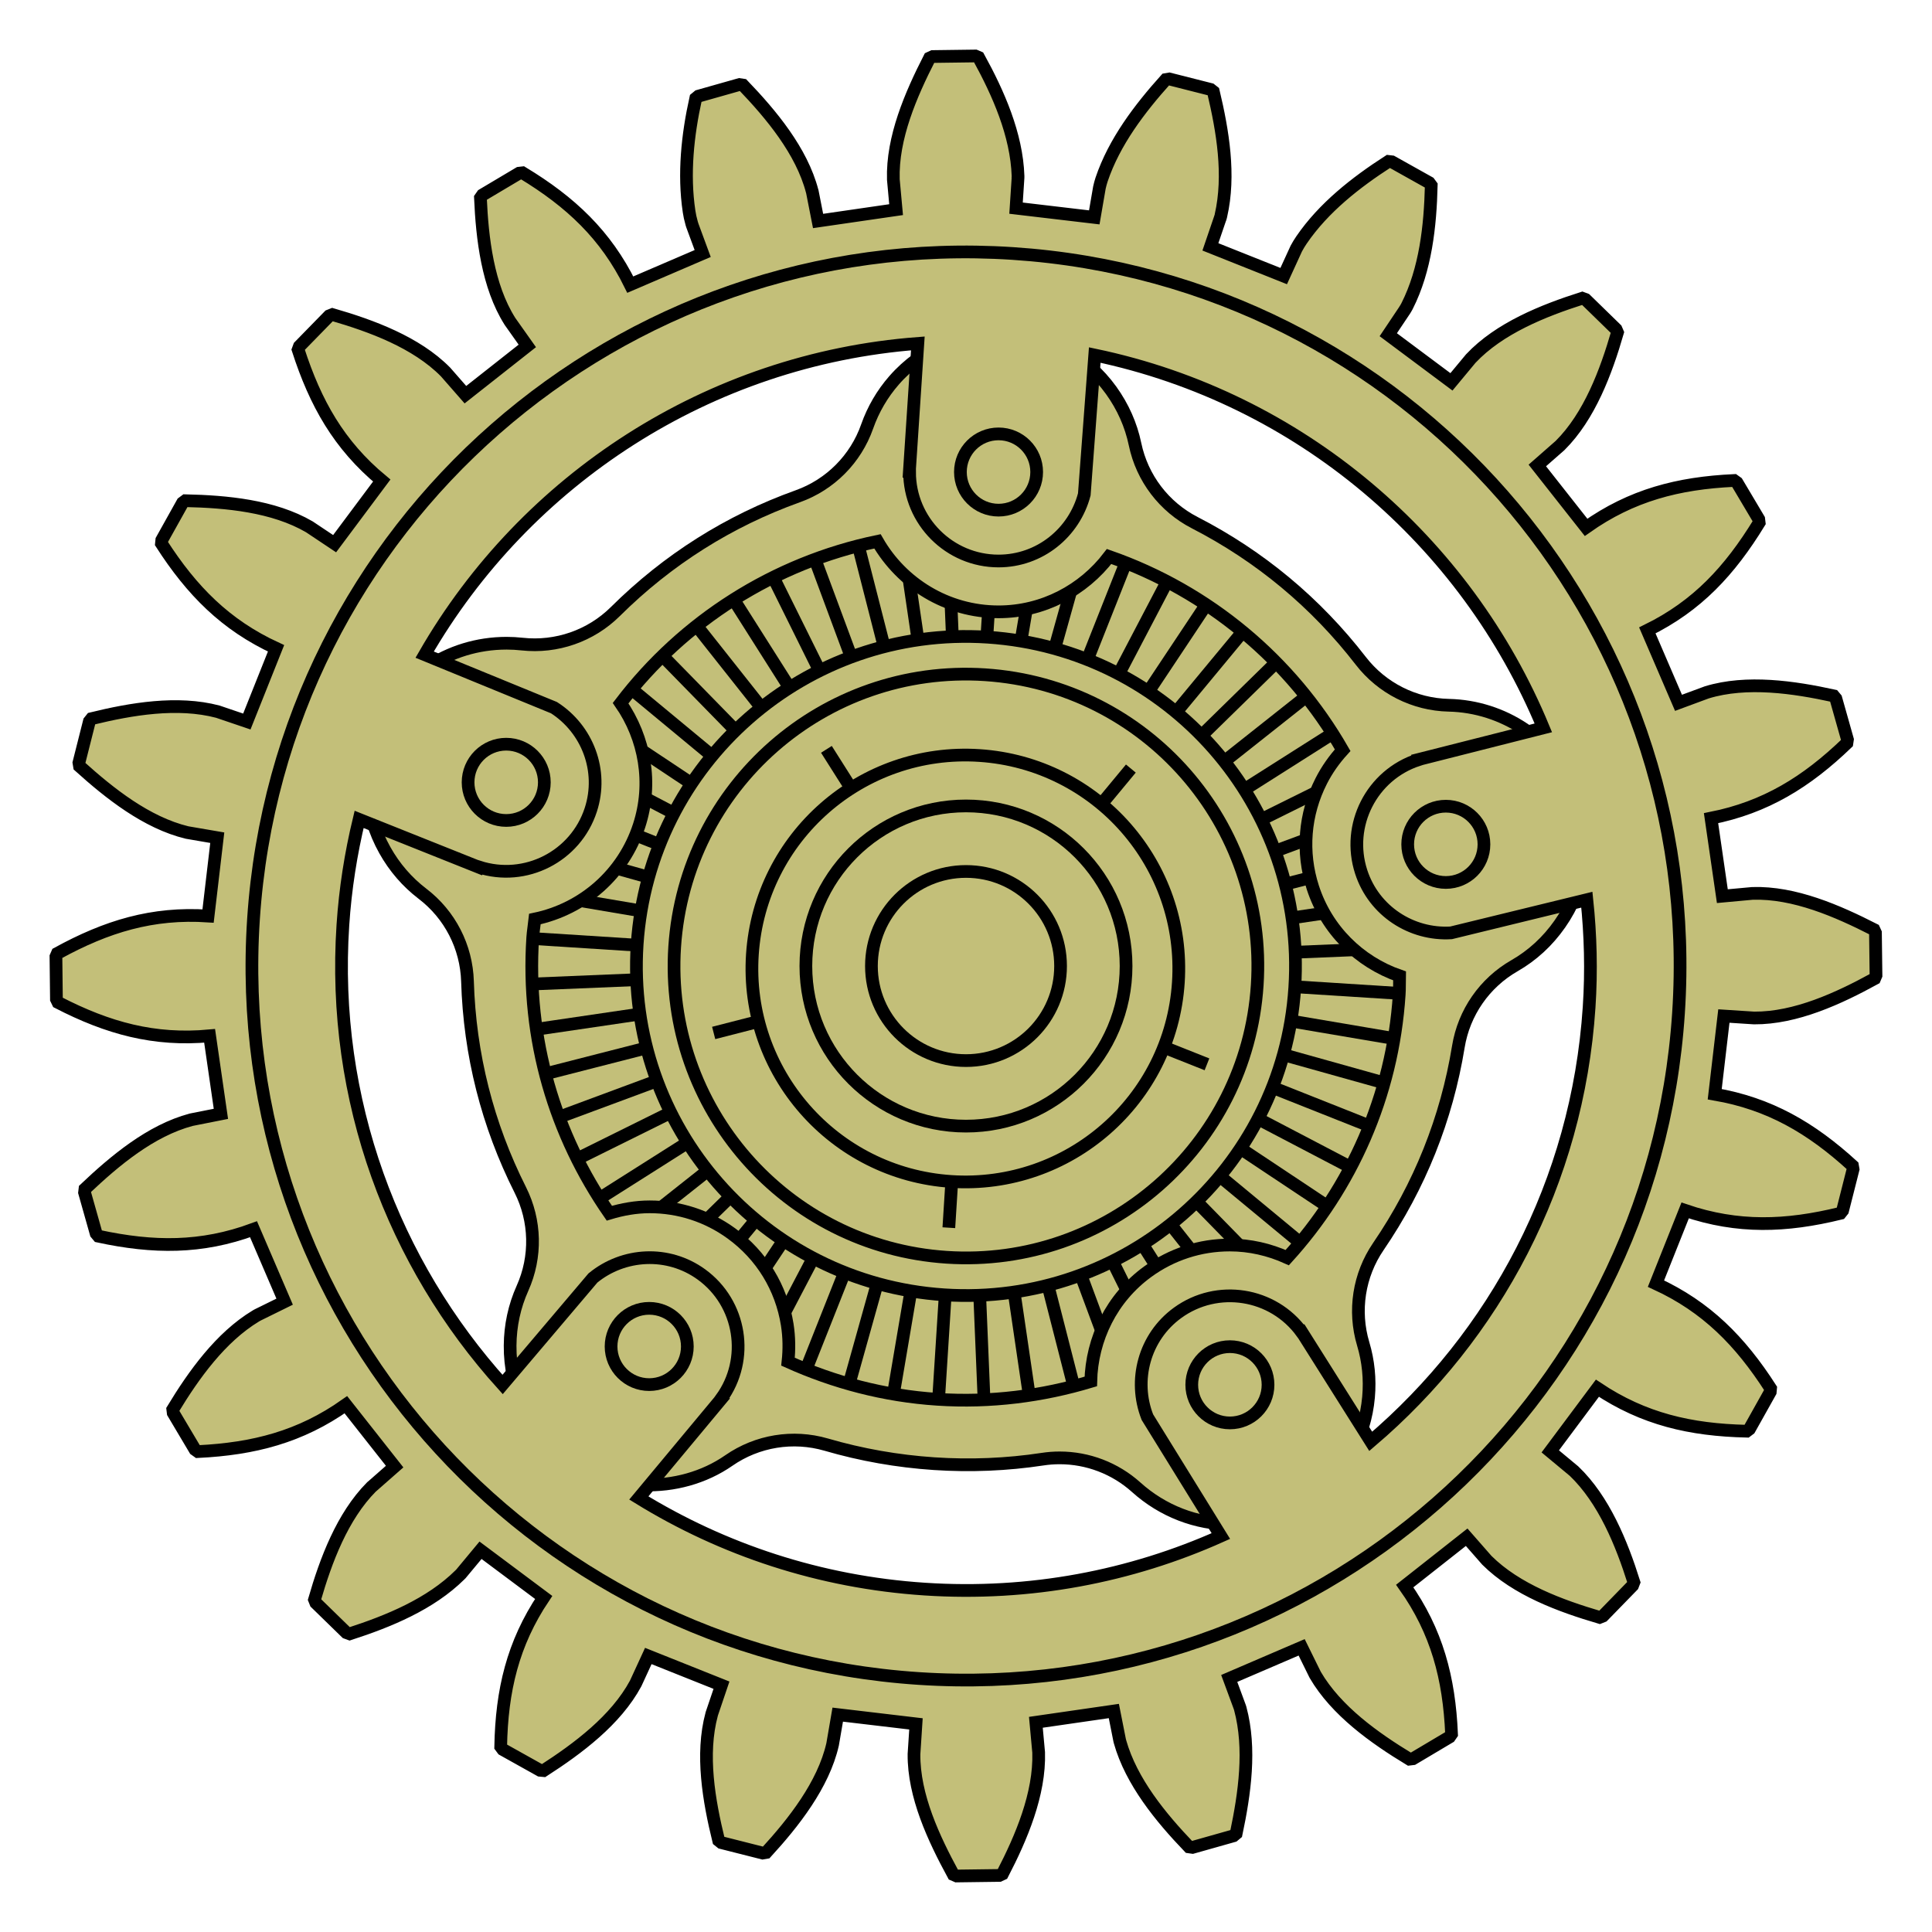 <?xml version="1.0" encoding="utf-8"?>
<!-- Generator: Adobe Illustrator 16.0.0, SVG Export Plug-In . SVG Version: 6.00 Build 0)  -->
<!DOCTYPE svg PUBLIC "-//W3C//DTD SVG 1.1//EN" "http://www.w3.org/Graphics/SVG/1.1/DTD/svg11.dtd">
<svg version="1.1" xmlns="http://www.w3.org/2000/svg" xmlns:xlink="http://www.w3.org/1999/xlink" x="0px" y="0px" width="76px"
	 height="76px" viewBox="0 0 76 76" enable-background="new 0 0 76 76" xml:space="preserve">
<g id="exportaciones">
	<g id="gear_4_7_">
		<g>
			<path fill="#C3BF79" stroke="#000000" stroke-width="0.5" stroke-miterlimit="10" d="M41.684,57.349
				c1.104,0,2.179,0.407,3.012,1.156c1.037,0.934,2.365,1.449,3.74,1.449h0.001c1.149,0,2.25-0.357,3.183-1.033
				c1.265-0.919,2.073-2.365,2.215-3.963c0.063-0.712-0.008-1.417-0.21-2.093c-0.39-1.301-0.171-2.708,0.595-3.829
				c1.626-2.38,2.686-5.027,3.149-7.867c0.219-1.337,1.029-2.505,2.205-3.179c0.705-0.404,1.307-0.957,1.788-1.645
				c0.985-1.405,1.266-3.136,0.77-4.748c-0.079-0.245-0.137-0.399-0.199-0.543c-0.849-1.967-2.787-3.263-4.943-3.311
				c-1.357-0.03-2.629-0.672-3.46-1.747c-1.767-2.286-3.965-4.115-6.533-5.436c-1.208-0.621-2.07-1.755-2.347-3.084
				c-0.158-0.761-0.476-1.475-0.942-2.123c-0.979-1.356-2.482-2.186-4.125-2.275c-1.664-0.08-3.294,0.605-4.41,1.88
				c-0.468,0.536-0.825,1.148-1.061,1.818c-0.449,1.28-1.452,2.289-2.729,2.746c-2.708,0.97-5.123,2.496-7.177,4.536
				c-0.966,0.958-2.314,1.427-3.667,1.279c-0.201-0.022-0.404-0.034-0.608-0.034c-2.304,0-4.323,1.367-5.144,3.482
				c-0.586,1.514-0.459,3.211,0.351,4.657c0.379,0.678,0.878,1.255,1.483,1.717c1.078,0.822,1.728,2.087,1.769,3.443
				c0.086,2.878,0.785,5.64,2.078,8.208c0.609,1.211,0.641,2.632,0.085,3.869c-0.317,0.706-0.481,1.465-0.486,2.256
				c-0.012,1.676,0.708,3.234,1.974,4.276c1.85,1.521,4.673,1.601,6.631,0.241c1.116-0.775,2.524-1.003,3.827-0.625
				c2.775,0.81,5.71,0.999,8.507,0.574C41.23,57.366,41.458,57.349,41.684,57.349z"/>
			<g>
				<g>
					
						<line fill="none" stroke="#000000" stroke-width="0.5" stroke-miterlimit="10" x1="38.82" y1="25.065" x2="38.885" y2="24.043"/>
					
						<line fill="none" stroke="#000000" stroke-width="0.5" stroke-miterlimit="10" x1="36.112" y1="25.178" x2="35.758" y2="22.77"/>
					
						<line fill="none" stroke="#000000" stroke-width="0.5" stroke-miterlimit="10" x1="33.487" y1="25.851" x2="32.061" y2="22.007"/>
					
						<line fill="none" stroke="#000000" stroke-width="0.5" stroke-miterlimit="10" x1="31.061" y1="27.056" x2="28.861" y2="23.585"/>
					
						<line fill="none" stroke="#000000" stroke-width="0.5" stroke-miterlimit="10" x1="28.936" y1="28.738" x2="26.063" y2="25.8"/>
					
						<line fill="none" stroke="#000000" stroke-width="0.5" stroke-miterlimit="10" x1="27.207" y1="30.826" x2="25.255" y2="29.527"/>
					
						<line fill="none" stroke="#000000" stroke-width="0.5" stroke-miterlimit="10" x1="25.951" y1="33.224" x2="24.999" y2="32.847"/>
					
						<line fill="none" stroke="#000000" stroke-width="0.5" stroke-miterlimit="10" x1="25.222" y1="35.834" x2="22.822" y2="35.427"/>
					
						<line fill="none" stroke="#000000" stroke-width="0.5" stroke-miterlimit="10" x1="25.051" y1="38.538" x2="20.954" y2="38.708"/>
					
						<line fill="none" stroke="#000000" stroke-width="0.5" stroke-miterlimit="10" x1="25.447" y1="41.219" x2="21.467" y2="42.238"/>
					
						<line fill="none" stroke="#000000" stroke-width="0.5" stroke-miterlimit="10" x1="26.391" y1="43.76" x2="22.709" y2="45.584"/>
					
						<line fill="none" stroke="#000000" stroke-width="0.5" stroke-miterlimit="10" x1="27.842" y1="46.049" x2="26.004" y2="47.504"/>
					
						<line fill="none" stroke="#000000" stroke-width="0.5" stroke-miterlimit="10" x1="29.734" y1="47.984" x2="29.082" y2="48.772"/>
					
						<line fill="none" stroke="#000000" stroke-width="0.5" stroke-miterlimit="10" x1="31.991" y1="49.484" x2="30.862" y2="51.64"/>
					
						<line fill="none" stroke="#000000" stroke-width="0.5" stroke-miterlimit="10" x1="34.51" y1="50.482" x2="33.405" y2="54.431"/>
					
						<line fill="none" stroke="#000000" stroke-width="0.5" stroke-miterlimit="10" x1="37.183" y1="50.933" x2="36.922" y2="55.034"/>
					
						<line fill="none" stroke="#000000" stroke-width="0.5" stroke-miterlimit="10" x1="39.891" y1="50.821" x2="40.488" y2="54.887"/>
					
						<line fill="none" stroke="#000000" stroke-width="0.5" stroke-miterlimit="10" x1="42.516" y1="50.148" x2="43.332" y2="52.346"/>
					
						<line fill="none" stroke="#000000" stroke-width="0.5" stroke-miterlimit="10" x1="44.941" y1="48.946" x2="45.49" y2="49.811"/>
					
						<line fill="none" stroke="#000000" stroke-width="0.5" stroke-miterlimit="10" x1="47.065" y1="47.264" x2="48.767" y2="49.003"/>
					
						<line fill="none" stroke="#000000" stroke-width="0.5" stroke-miterlimit="10" x1="48.793" y1="45.177" x2="52.207" y2="47.447"/>
					
						<line fill="none" stroke="#000000" stroke-width="0.5" stroke-miterlimit="10" x1="50.047" y1="42.773" x2="53.867" y2="44.289"/>
					
						<line fill="none" stroke="#000000" stroke-width="0.5" stroke-miterlimit="10" x1="50.777" y1="40.164" x2="54.829" y2="40.852"/>
					
						<line fill="none" stroke="#000000" stroke-width="0.5" stroke-miterlimit="10" x1="50.949" y1="37.459" x2="53.291" y2="37.362"/>
					
						<line fill="none" stroke="#000000" stroke-width="0.5" stroke-miterlimit="10" x1="50.555" y1="34.781" x2="51.547" y2="34.526"/>
					
						<line fill="none" stroke="#000000" stroke-width="0.5" stroke-miterlimit="10" x1="49.611" y1="32.241" x2="51.792" y2="31.16"/>
					
						<line fill="none" stroke="#000000" stroke-width="0.5" stroke-miterlimit="10" x1="48.16" y1="29.953" x2="51.375" y2="27.407"/>
					
						<line fill="none" stroke="#000000" stroke-width="0.5" stroke-miterlimit="10" x1="46.262" y1="28.018" x2="48.884" y2="24.853"/>
					
						<line fill="none" stroke="#000000" stroke-width="0.5" stroke-miterlimit="10" x1="44.006" y1="26.517" x2="45.912" y2="22.876"/>
					
						<line fill="none" stroke="#000000" stroke-width="0.5" stroke-miterlimit="10" x1="41.487" y1="25.518" x2="42.118" y2="23.261"/>
				</g>
				<g>
					
						<line fill="none" stroke="#000000" stroke-width="0.5" stroke-miterlimit="10" x1="37.464" y1="25.051" x2="37.409" y2="23.726"/>
					
						<line fill="none" stroke="#000000" stroke-width="0.5" stroke-miterlimit="10" x1="34.782" y1="25.446" x2="33.766" y2="21.473"/>
					
						<line fill="none" stroke="#000000" stroke-width="0.5" stroke-miterlimit="10" x1="32.242" y1="26.39" x2="30.421" y2="22.715"/>
					
						<line fill="none" stroke="#000000" stroke-width="0.5" stroke-miterlimit="10" x1="29.954" y1="27.841" x2="27.404" y2="24.619"/>
					
						<line fill="none" stroke="#000000" stroke-width="0.5" stroke-miterlimit="10" x1="28.017" y1="29.737" x2="24.846" y2="27.11"/>
					
						<line fill="none" stroke="#000000" stroke-width="0.5" stroke-miterlimit="10" x1="26.517" y1="31.994" x2="25.367" y2="31.392"/>
					
						<line fill="none" stroke="#000000" stroke-width="0.5" stroke-miterlimit="10" x1="25.519" y1="34.509" x2="24.242" y2="34.152"/>
					
						<line fill="none" stroke="#000000" stroke-width="0.5" stroke-miterlimit="10" x1="25.066" y1="37.182" x2="20.974" y2="36.921"/>
					
						<line fill="none" stroke="#000000" stroke-width="0.5" stroke-miterlimit="10" x1="25.179" y1="39.889" x2="21.121" y2="40.486"/>
					<line fill="none" stroke="#000000" stroke-width="0.5" stroke-miterlimit="10" x1="25.852" y1="42.514" x2="22" y2="43.943"/>
					
						<line fill="none" stroke="#000000" stroke-width="0.5" stroke-miterlimit="10" x1="27.056" y1="44.942" x2="23.578" y2="47.146"/>
					
						<line fill="none" stroke="#000000" stroke-width="0.5" stroke-miterlimit="10" x1="28.739" y1="47.066" x2="27.813" y2="47.973"/>
					
						<line fill="none" stroke="#000000" stroke-width="0.5" stroke-miterlimit="10" x1="30.823" y1="48.793" x2="30.089" y2="49.896"/>
					
						<line fill="none" stroke="#000000" stroke-width="0.5" stroke-miterlimit="10" x1="33.225" y1="50.048" x2="31.713" y2="53.86"/>
					
						<line fill="none" stroke="#000000" stroke-width="0.5" stroke-miterlimit="10" x1="35.834" y1="50.777" x2="35.148" y2="54.821"/>
					
						<line fill="none" stroke="#000000" stroke-width="0.5" stroke-miterlimit="10" x1="38.539" y1="50.949" x2="38.709" y2="55.054"/>
					
						<line fill="none" stroke="#000000" stroke-width="0.5" stroke-miterlimit="10" x1="41.221" y1="50.555" x2="42.242" y2="54.543"/>
					
						<line fill="none" stroke="#000000" stroke-width="0.5" stroke-miterlimit="10" x1="43.762" y1="49.609" x2="44.337" y2="50.771"/>
					
						<line fill="none" stroke="#000000" stroke-width="0.5" stroke-miterlimit="10" x1="46.047" y1="48.161" x2="46.869" y2="49.2"/>
					
						<line fill="none" stroke="#000000" stroke-width="0.5" stroke-miterlimit="10" x1="47.982" y1="46.265" x2="51.142" y2="48.88"/>
					
						<line fill="none" stroke="#000000" stroke-width="0.5" stroke-miterlimit="10" x1="49.482" y1="44.008" x2="53.117" y2="45.91"/>
					
						<line fill="none" stroke="#000000" stroke-width="0.5" stroke-miterlimit="10" x1="50.482" y1="41.488" x2="54.438" y2="42.595"/>
					
						<line fill="none" stroke="#000000" stroke-width="0.5" stroke-miterlimit="10" x1="50.936" y1="38.816" x2="55.044" y2="39.077"/>
					
						<line fill="none" stroke="#000000" stroke-width="0.5" stroke-miterlimit="10" x1="50.821" y1="36.108" x2="52.104" y2="35.919"/>
					
						<line fill="none" stroke="#000000" stroke-width="0.5" stroke-miterlimit="10" x1="50.149" y1="33.487" x2="51.393" y2="33.026"/>
					
						<line fill="none" stroke="#000000" stroke-width="0.5" stroke-miterlimit="10" x1="48.944" y1="31.061" x2="52.408" y2="28.863"/>
					
						<line fill="none" stroke="#000000" stroke-width="0.5" stroke-miterlimit="10" x1="47.262" y1="28.937" x2="50.194" y2="26.067"/>
					
						<line fill="none" stroke="#000000" stroke-width="0.5" stroke-miterlimit="10" x1="45.174" y1="27.207" x2="47.449" y2="23.787"/>
					
						<line fill="none" stroke="#000000" stroke-width="0.5" stroke-miterlimit="10" x1="42.773" y1="25.95" x2="44.29" y2="22.123"/>
					
						<line fill="none" stroke="#000000" stroke-width="0.5" stroke-miterlimit="10" x1="40.162" y1="25.222" x2="40.379" y2="23.944"/>
				</g>
			</g>
			<path fill="none" stroke="#000000" stroke-width="0.5" stroke-miterlimit="10" d="M55.054,38.389
				c-1.589-0.553-2.869-1.81-3.41-3.474c-0.453-1.396-0.336-2.886,0.332-4.196c0.227-0.446,0.514-0.848,0.841-1.208
				c-2.019-3.516-5.264-6.251-9.188-7.62c-1.016,1.333-2.6,2.177-4.348,2.177c-2.039,0-3.813-1.121-4.764-2.773
				c-4.07,0.846-7.645,3.14-10.104,6.366c0.957,1.378,1.271,3.147,0.73,4.813c-0.619,1.906-2.198,3.28-4.101,3.678
				c-0.026,0.243-0.068,0.48-0.085,0.726c-0.266,4.01,0.887,7.782,3.013,10.847c0.513-0.155,1.045-0.251,1.587-0.251
				c1.161,0,2.272,0.361,3.212,1.044c1.188,0.862,1.969,2.137,2.199,3.589c0.077,0.49,0.082,0.979,0.03,1.458
				c1.809,0.813,3.779,1.342,5.874,1.479c2.102,0.138,4.132-0.128,6.037-0.701c0.038-1.675,0.822-3.289,2.238-4.317
				c0.944-0.687,2.061-1.05,3.229-1.05c0.79,0,1.558,0.179,2.261,0.496c2.506-2.756,4.141-6.34,4.404-10.344
				C55.059,38.879,55.048,38.635,55.054,38.389z"/>
			<circle fill="none" stroke="#000000" stroke-width="0.5" stroke-miterlimit="10" cx="37.999" cy="38.001" r="6.298"/>
			<path fill="none" stroke="#000000" stroke-width="0.5" stroke-miterlimit="10" d="M50.933,38.856
				c-0.468,7.139-6.643,12.55-13.79,12.079c-7.145-0.47-12.549-6.648-12.079-13.787c0.475-7.146,6.645-12.554,13.788-12.083
				C45.996,25.538,51.405,31.709,50.933,38.856z"/>
			<path fill="none" stroke="#000000" stroke-width="0.5" stroke-miterlimit="10" d="M49.455,38.759
				c-0.414,6.323-5.884,11.116-12.215,10.699c-6.329-0.417-11.116-5.889-10.7-12.212c0.421-6.33,5.887-11.12,12.214-10.703
				C45.083,26.961,49.874,32.428,49.455,38.759z"/>
			<g>
				
					<line fill="none" stroke="#000000" stroke-width="0.5" stroke-miterlimit="10" x1="37.325" y1="48.295" x2="37.44" y2="46.477"/>
				
					<line fill="none" stroke="#000000" stroke-width="0.5" stroke-miterlimit="10" x1="47.479" y1="41.868" x2="45.772" y2="41.19"/>
				
					<line fill="none" stroke="#000000" stroke-width="0.5" stroke-miterlimit="10" x1="44.485" y1="30.233" x2="43.323" y2="31.636"/>
				
					<line fill="none" stroke="#000000" stroke-width="0.5" stroke-miterlimit="10" x1="32.509" y1="29.477" x2="33.48" y2="31.011"/>
				
					<line fill="none" stroke="#000000" stroke-width="0.5" stroke-miterlimit="10" x1="28.074" y1="40.634" x2="29.843" y2="40.18"/>
				<path fill="none" stroke="#000000" stroke-width="0.5" stroke-miterlimit="10" d="M46.353,38.652
					c-0.305,4.624-4.303,8.128-8.933,7.824c-4.628-0.305-8.128-4.307-7.823-8.93c0.307-4.628,4.304-8.131,8.93-7.826
					C43.154,30.026,46.658,34.023,46.353,38.652z"/>
			</g>
		</g>
		<g>
			<path fill="#C3BF79" stroke="#000000" stroke-width="0.5" stroke-miterlimit="10" d="M67.813,39.968
				c0.396,0.025,0.791,0.051,1.188,0.077c1.643,0.011,3.339-0.779,4.741-1.547l0.055-0.129l-0.021-1.674l-0.059-0.128
				c-1.429-0.728-3.132-1.476-4.78-1.423c-0.394,0.037-0.789,0.073-1.184,0.109l-0.445-3.068c2.144-0.426,3.754-1.423,5.345-2.953
				l0.021-0.141l-0.455-1.611l-0.089-0.107c-1.56-0.342-3.418-0.617-4.987-0.138c-0.371,0.138-0.743,0.274-1.115,0.412l-1.226-2.849
				c1.971-0.969,3.241-2.35,4.399-4.236l-0.017-0.14l-0.855-1.439l-0.115-0.082c-2.205,0.103-4.036,0.581-5.822,1.844l-1.918-2.435
				c0.297-0.262,0.594-0.523,0.894-0.784c1.164-1.157,1.813-2.909,2.259-4.447l-0.056-0.13l-1.198-1.168l-0.132-0.049
				c-1.524,0.486-3.262,1.177-4.385,2.374c-0.252,0.306-0.508,0.611-0.76,0.915l-2.485-1.854l0.656-0.98l0.004-0.009
				c0.009-0.012,0.016-0.024,0.023-0.036c0.017-0.033,0.036-0.066,0.055-0.098c0.73-1.44,0.914-3.158,0.953-4.746l-0.083-0.113
				l-1.464-0.819L54.616,6.35c-1.28,0.825-2.55,1.818-3.418,3.09c-0.074,0.109-0.143,0.222-0.205,0.338
				c-0.164,0.362-0.332,0.721-0.496,1.082l-2.883-1.149l0.381-1.116L48,8.584l0.004-0.018l0.008-0.023
				c0.003-0.022,0.009-0.045,0.017-0.066c0.363-1.584,0.071-3.321-0.298-4.872l-0.11-0.087l-1.624-0.412l-0.14,0.024
				c-1.03,1.148-2.025,2.453-2.524,3.935c-0.033,0.102-0.062,0.207-0.085,0.313l-0.002,0.012l-0.2,1.161l-3.078-0.363
				c0.025-0.396,0.053-0.792,0.078-1.188L40.044,6.98l0.003-0.025V6.926c-0.054-1.635-0.777-3.26-1.55-4.668l-0.13-0.056
				l-1.673,0.022l-0.129,0.06c-0.729,1.43-1.474,3.132-1.423,4.779c0.039,0.395,0.071,0.789,0.108,1.184l-3.069,0.446l-0.227-1.156
				l-0.004-0.011c-0.414-1.588-1.617-3.026-2.723-4.179l-0.141-0.021l-1.61,0.456l-0.108,0.089c-0.32,1.444-0.482,2.973-0.262,4.444
				c0.016,0.074,0.029,0.149,0.041,0.226c0.023,0.092,0.045,0.184,0.07,0.275l0.01,0.024c0.002,0.01,0.004,0.019,0.007,0.027
				l0.408,1.106l-2.848,1.224c-0.966-1.962-2.347-3.254-4.237-4.399L20.42,6.813L18.98,7.669l-0.081,0.116
				c0.069,1.586,0.285,3.469,1.157,4.85l0.006,0.01l0.681,0.962l-2.435,1.919c-0.262-0.299-0.523-0.597-0.783-0.895
				c-1.155-1.169-2.913-1.812-4.447-2.257l-0.131,0.052l-1.17,1.198l-0.049,0.133c0.68,2.104,1.604,3.747,3.289,5.146l-1.854,2.484
				l-0.98-0.654l-0.01-0.007c-1.422-0.829-3.275-0.994-4.879-1.03l-0.113,0.084l-0.816,1.462l-0.014,0.141
				c1.195,1.857,2.52,3.203,4.508,4.12L9.71,28.383c-0.382-0.129-0.762-0.26-1.142-0.388c-1.588-0.419-3.409-0.107-4.965,0.274
				l-0.088,0.11l-0.41,1.623l0.023,0.139c1.189,1.072,2.634,2.221,4.23,2.608c0.397,0.07,0.793,0.136,1.189,0.204l-0.362,3.081
				c-2.186-0.145-3.99,0.406-5.928,1.469l-0.056,0.128l0.019,1.674l0.062,0.128c1.963,1.012,3.785,1.516,5.964,1.314l0.444,3.069
				c-0.388,0.077-0.777,0.155-1.166,0.231c-1.596,0.424-3.012,1.616-4.181,2.722L3.326,46.91l0.455,1.611l0.09,0.108
				c2.162,0.465,4.045,0.485,6.102-0.274l1.224,2.849l-1.058,0.521l-0.01,0.006l-0.017,0.008c-0.017,0.009-0.032,0.019-0.048,0.028
				c-1.391,0.841-2.442,2.315-3.267,3.675l0.017,0.139l0.855,1.439l0.115,0.082c2.205-0.108,4.033-0.58,5.822-1.844l1.918,2.434
				l-0.885,0.778l-0.01,0.007l-0.014,0.012c-1.154,1.164-1.798,2.898-2.243,4.435l0.052,0.13l1.198,1.168l0.134,0.049
				c1.529-0.495,3.172-1.167,4.336-2.32l0.021-0.022l0.018-0.017c0.259-0.309,0.516-0.619,0.772-0.929l2.484,1.856
				c-1.216,1.815-1.65,3.662-1.691,5.869l0.083,0.112l1.464,0.818l0.141,0.013c1.348-0.87,2.84-1.979,3.621-3.428
				c0.166-0.36,0.332-0.72,0.498-1.081l2.878,1.149l-0.378,1.116L28,67.416l-0.004,0.017c-0.429,1.581-0.107,3.415,0.273,4.964
				l0.108,0.087L30,72.895l0.14-0.024c1.073-1.172,2.247-2.655,2.612-4.249l0.002-0.011l0.2-1.162l3.078,0.364
				c-0.025,0.396-0.052,0.792-0.078,1.188c-0.015,1.645,0.784,3.334,1.547,4.739l0.131,0.057l1.675-0.022l0.128-0.059
				c0.735-1.42,1.473-3.139,1.423-4.78c-0.035-0.395-0.072-0.79-0.109-1.185l3.067-0.444l0.229,1.156
				c0.003,0.009,0.006,0.019,0.008,0.027l0.005,0.024c0.444,1.574,1.607,2.984,2.712,4.138l0.141,0.02l1.61-0.455l0.108-0.09
				c0.331-1.566,0.585-3.337,0.16-4.916c-0.01-0.026-0.019-0.053-0.026-0.08l-0.408-1.105l2.849-1.224l0.521,1.057l0.006,0.01
				l0.007,0.016c0.828,1.418,2.334,2.485,3.704,3.316l0.141-0.017l1.438-0.855l0.08-0.116c-0.095-2.203-0.58-4.038-1.843-5.822
				l2.437-1.92c0.264,0.302,0.529,0.606,0.796,0.908c1.165,1.158,2.894,1.791,4.433,2.245l0.131-0.052l1.167-1.199l0.051-0.132
				c-0.479-1.522-1.177-3.246-2.359-4.375l-0.016-0.012l-0.008-0.007l-0.906-0.753l1.854-2.485c1.822,1.217,3.659,1.64,5.87,1.691
				l0.111-0.084l0.818-1.46l0.013-0.141c-1.194-1.856-2.52-3.205-4.508-4.12l1.148-2.879c2.075,0.704,3.961,0.638,6.107,0.113
				l0.087-0.109l0.412-1.624l-0.024-0.139c-1.628-1.487-3.267-2.443-5.419-2.813L67.813,39.968z M62.423,35.392
				c0.146,1.382,0.184,2.794,0.089,4.229c-0.454,6.891-3.715,12.927-8.591,17.078l-2.702-4.286l-0.006,0.003
				c-1.134-1.561-3.328-1.908-4.889-0.773c-1.314,0.955-1.757,2.657-1.189,4.103l2.891,4.678c-3.54,1.586-7.505,2.36-11.646,2.087
				c-4.132-0.271-7.954-1.555-11.25-3.585l3.245-3.898l-0.005-0.005c1.134-1.561,0.786-3.754-0.775-4.888
				c-1.314-0.955-3.069-0.849-4.27,0.137l-3.553,4.19c-4.296-4.759-6.74-11.179-6.283-18.077c0.094-1.425,0.314-2.81,0.638-4.153
				l4.702,1.878l0.003-0.007c1.835,0.597,3.813-0.412,4.409-2.248c0.502-1.544-0.141-3.181-1.449-4.018l-5.087-2.085
				c3.973-6.896,11.171-11.617,19.401-12.243l-0.334,5.058l0.008,0.001c0,1.93,1.57,3.5,3.5,3.5c1.624,0,2.981-1.118,3.374-2.621
				l0.411-5.481c8.082,1.693,14.605,7.312,17.646,14.666l-4.92,1.247l0.001,0.007c-1.834,0.596-2.843,2.576-2.246,4.411
				c0.502,1.545,1.984,2.492,3.535,2.399L62.423,35.392z"/>
			<g>
				<circle fill="none" stroke="#000000" stroke-width="0.5" stroke-miterlimit="10" cx="39.28" cy="18.568" r="1.5"/>
				<circle fill="none" stroke="#000000" stroke-width="0.5" stroke-miterlimit="10" cx="19.913" cy="30.775" r="1.5"/>
				<circle fill="none" stroke="#000000" stroke-width="0.5" stroke-miterlimit="10" cx="25.538" cy="52.967" r="1.5"/>
				<circle fill="none" stroke="#000000" stroke-width="0.5" stroke-miterlimit="10" cx="48.381" cy="54.474" r="1.5"/>
				<circle fill="none" stroke="#000000" stroke-width="0.5" stroke-miterlimit="10" cx="56.875" cy="33.214" r="1.5"/>
			</g>
			<path fill="none" stroke="#000000" stroke-width="0.5" stroke-miterlimit="10" d="M66.028,39.854
				C65.01,55.323,51.63,67.048,36.146,66.028C20.664,65.01,8.948,51.624,9.972,36.153C10.996,20.667,24.37,8.951,39.847,9.972
				C55.331,10.993,67.052,24.367,66.028,39.854z"/>
		</g>
		<circle fill="none" stroke="#000000" stroke-width="0.5" stroke-miterlimit="10" cx="38" cy="38.001" r="3.72"/>
	</g>
</g>
<g id="titulo" display="none">
</g>
<g id="screenshots" display="none">
</g>
<g id="fondo_negro" display="none">
</g>
<g id="imagenes" display="none">
</g>
<g id="graficas" display="none">
</g>
<g id="texto" display="none">
</g>
<g id="bienvenido" display="none">
</g>
<g id="landpage" display="none">
	<g id="movil_horiz" display="inline">
		<defs>
			<rect id="SVGID_12_" x="-3517.265" y="893.109" width="217.259" height="123.013"/>
		</defs>
		<clipPath id="SVGID_2_">
			<use xlink:href="#SVGID_12_"  overflow="visible"/>
		</clipPath>
	</g>
	<g id="movil_vert_copia" display="inline">
		<defs>
			<rect id="SVGID_16_" x="-3728.83" y="845.626" width="123.013" height="217.259"/>
		</defs>
		<clipPath id="SVGID_4_">
			<use xlink:href="#SVGID_16_"  overflow="visible"/>
		</clipPath>
	</g>
	<g id="tableta_horizontal" display="inline">
		<defs>
			<rect id="SVGID_20_" x="-4219.437" y="809.44" width="409.16" height="288.831"/>
		</defs>
		<clipPath id="SVGID_6_">
			<use xlink:href="#SVGID_20_"  overflow="visible"/>
		</clipPath>
	</g>
	<g id="tableta_vert" display="inline">
		<defs>
			<rect id="SVGID_28_" x="-4583.813" y="749.664" width="287.964" height="409.479"/>
		</defs>
		<clipPath id="SVGID_8_">
			<use xlink:href="#SVGID_28_"  overflow="visible"/>
		</clipPath>
	</g>
	<g id="escritorio_1_" display="inline">
		<defs>
			<rect id="ventana" x="-5678.801" y="710.266" width="1024.5" height="487.98"/>
		</defs>
		<clipPath id="ventana_1_">
			<use xlink:href="#ventana"  overflow="visible"/>
		</clipPath>
	</g>
</g>
<g id="bocetos" display="none">
</g>
<g id="notas" display="none">
</g>
</svg>
